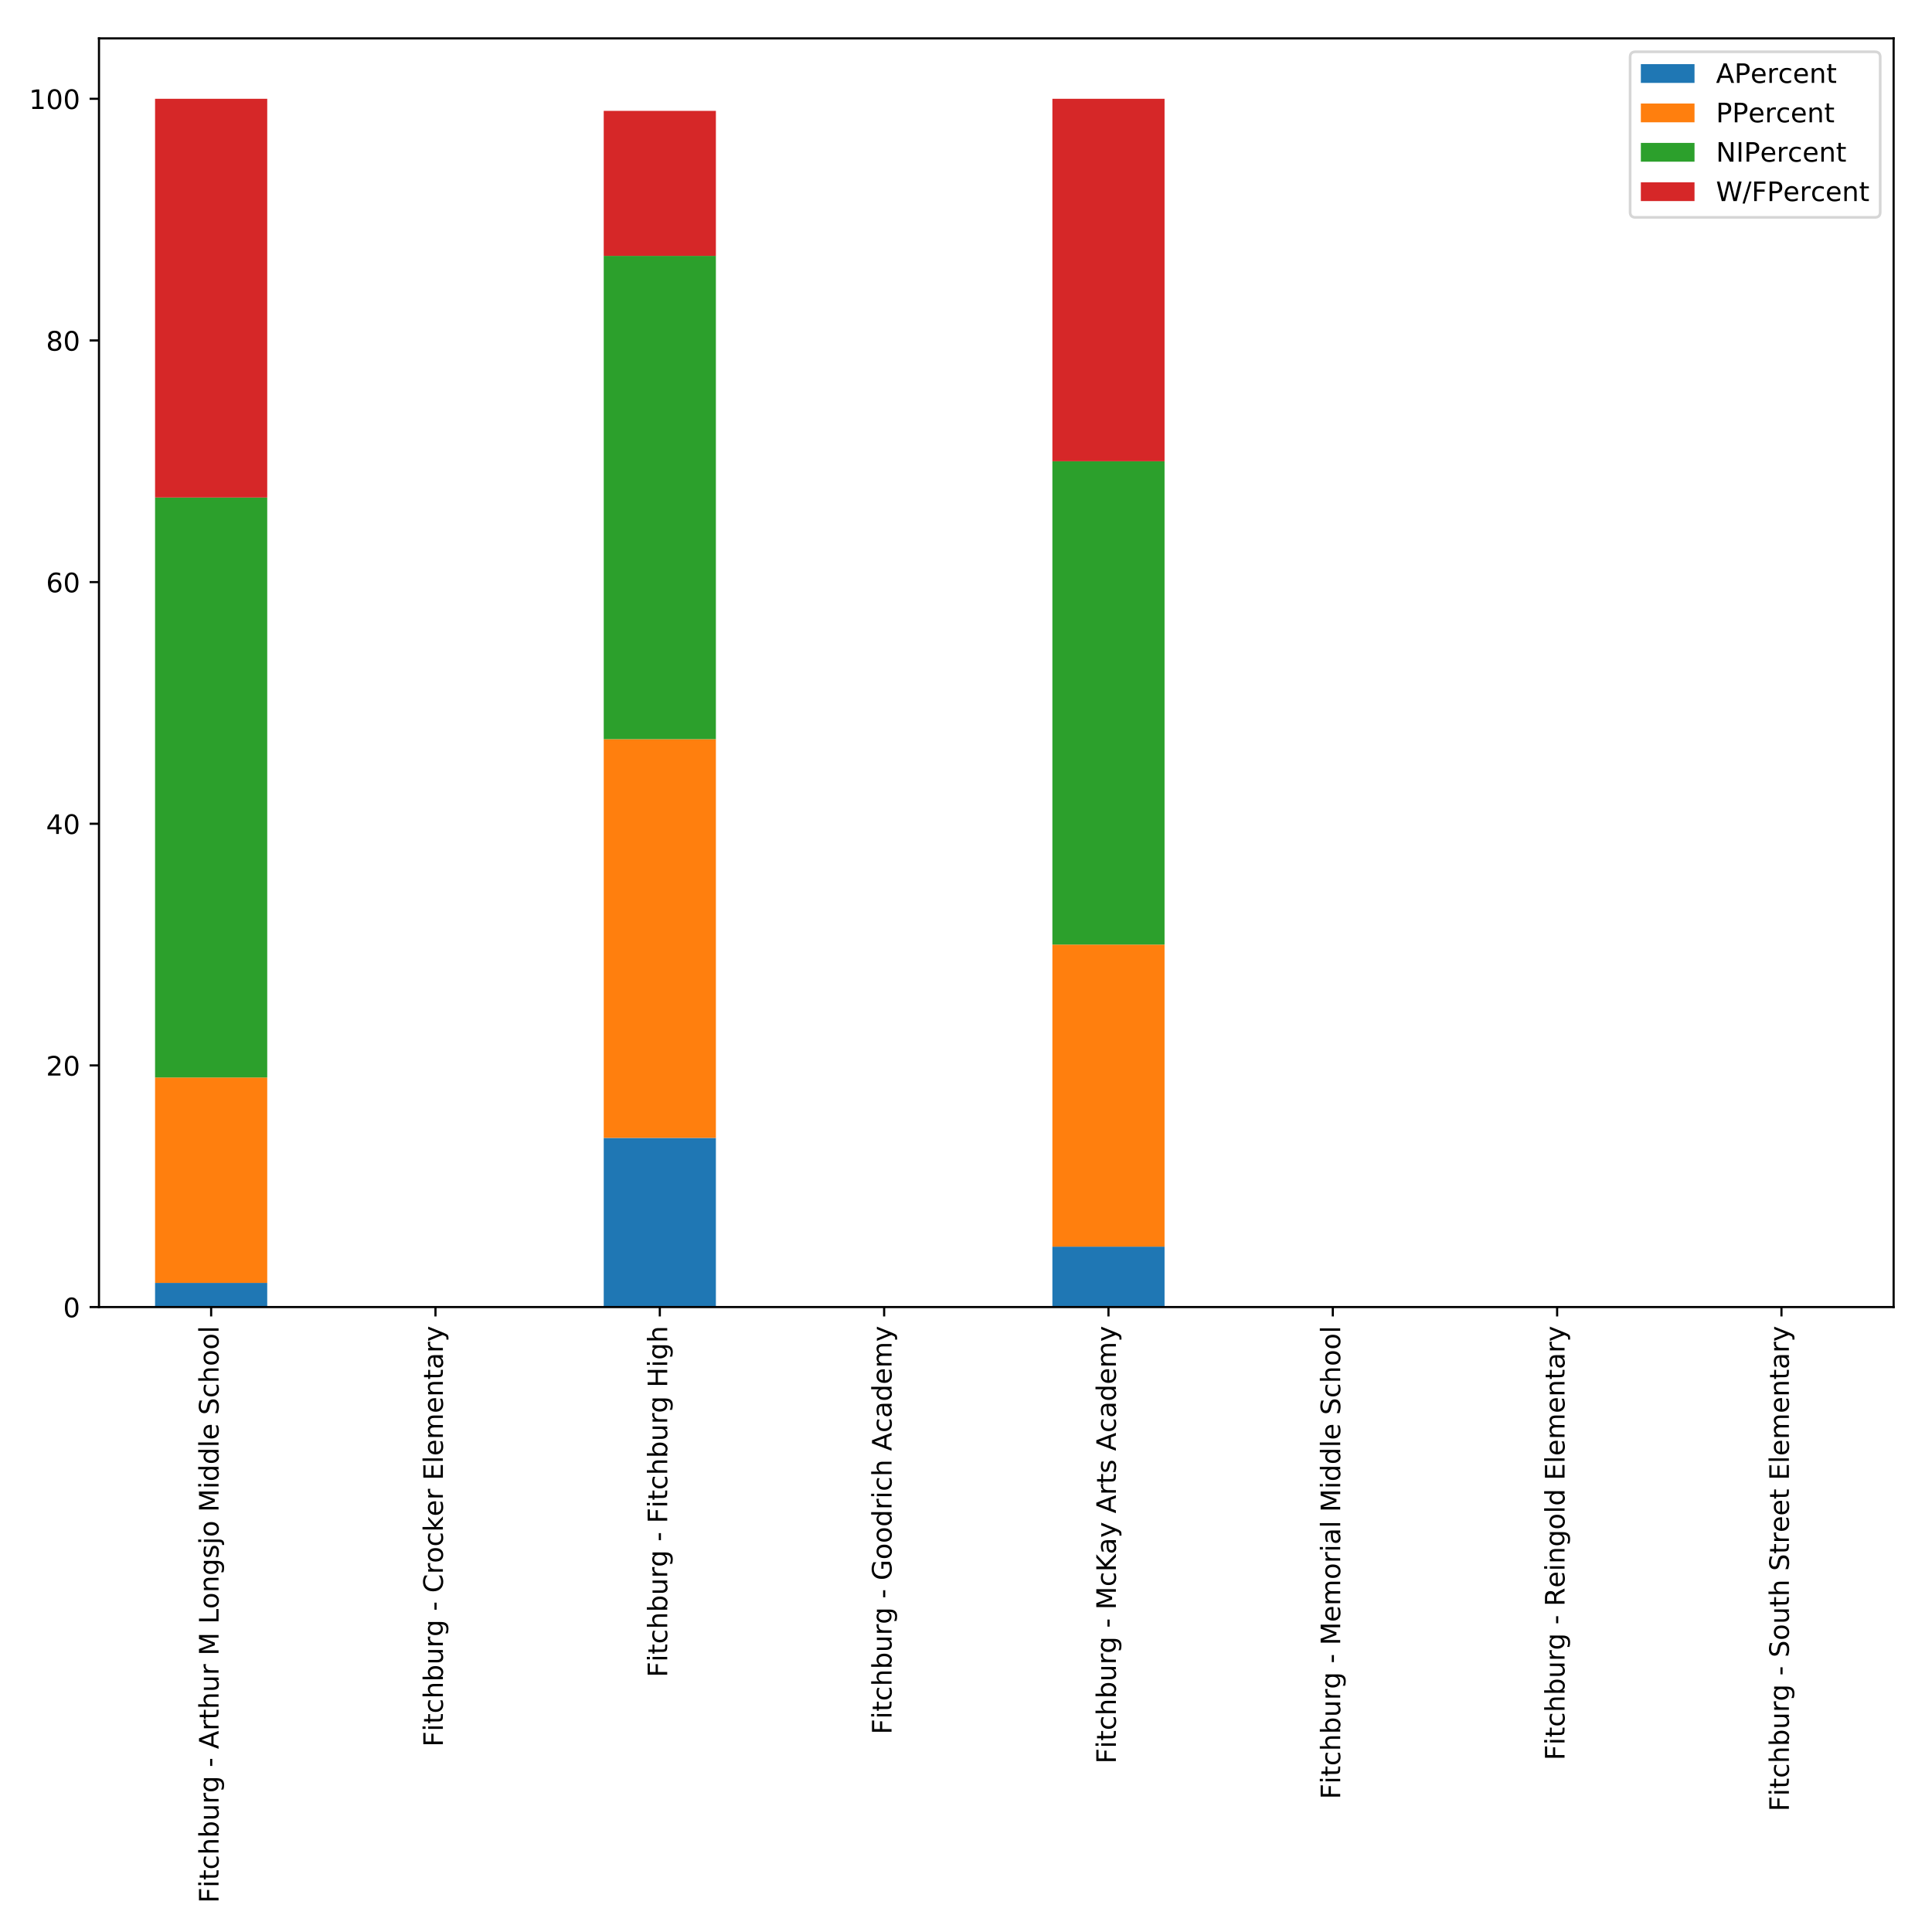<?xml version="1.0" encoding="utf-8" standalone="no"?>
<!DOCTYPE svg PUBLIC "-//W3C//DTD SVG 1.1//EN"
  "http://www.w3.org/Graphics/SVG/1.1/DTD/svg11.dtd">
<!-- Created with matplotlib (http://matplotlib.org/) -->
<svg height="720pt" version="1.1" viewBox="0 0 720 720" width="720pt" xmlns="http://www.w3.org/2000/svg" xmlns:xlink="http://www.w3.org/1999/xlink">
 <defs>
  <style type="text/css">
*{stroke-linecap:butt;stroke-linejoin:round;}
  </style>
 </defs>
 <g id="figure_1">
  <g id="patch_1">
   <path d="M 0 720 
L 720 720 
L 720 0 
L 0 0 
z
" style="fill:#ffffff;"/>
  </g>
  <g id="axes_1">
   <g id="patch_2">
    <path d="M 36.888 487.103 
L 705.7 487.103 
L 705.7 14.3 
L 36.888 14.3 
z
" style="fill:#ffffff;"/>
   </g>
   <g id="patch_3">
    <path clip-path="url(#pa7a9a8386a)" d="M 57.788 487.103 
L 99.589 487.103 
L 99.589 478.097 
L 57.788 478.097 
z
" style="fill:#1f77b4;"/>
   </g>
   <g id="patch_4">
    <path clip-path="url(#pa7a9a8386a)" d="M 141.389 487.103 
L 183.19 487.103 
L 183.19 487.103 
L 141.389 487.103 
z
" style="fill:#1f77b4;"/>
   </g>
   <g id="patch_5">
    <path clip-path="url(#pa7a9a8386a)" d="M 224.991 487.103 
L 266.792 487.103 
L 266.792 424.063 
L 224.991 424.063 
z
" style="fill:#1f77b4;"/>
   </g>
   <g id="patch_6">
    <path clip-path="url(#pa7a9a8386a)" d="M 308.593 487.103 
L 350.393 487.103 
L 350.393 487.103 
L 308.593 487.103 
z
" style="fill:#1f77b4;"/>
   </g>
   <g id="patch_7">
    <path clip-path="url(#pa7a9a8386a)" d="M 392.194 487.103 
L 433.995 487.103 
L 433.995 464.589 
L 392.194 464.589 
z
" style="fill:#1f77b4;"/>
   </g>
   <g id="patch_8">
    <path clip-path="url(#pa7a9a8386a)" d="M 475.796 487.103 
L 517.596 487.103 
L 517.596 487.103 
L 475.796 487.103 
z
" style="fill:#1f77b4;"/>
   </g>
   <g id="patch_9">
    <path clip-path="url(#pa7a9a8386a)" d="M 559.397 487.103 
L 601.198 487.103 
L 601.198 487.103 
L 559.397 487.103 
z
" style="fill:#1f77b4;"/>
   </g>
   <g id="patch_10">
    <path clip-path="url(#pa7a9a8386a)" d="M 642.999 487.103 
L 684.8 487.103 
L 684.8 487.103 
L 642.999 487.103 
z
" style="fill:#1f77b4;"/>
   </g>
   <g id="patch_11">
    <path clip-path="url(#pa7a9a8386a)" d="M 57.788 478.097 
L 99.589 478.097 
L 99.589 401.548 
L 57.788 401.548 
z
" style="fill:#ff7f0e;"/>
   </g>
   <g id="patch_12">
    <path clip-path="url(#pa7a9a8386a)" d="M 141.389 487.103 
L 183.19 487.103 
L 183.19 487.103 
L 141.389 487.103 
z
" style="fill:#ff7f0e;"/>
   </g>
   <g id="patch_13">
    <path clip-path="url(#pa7a9a8386a)" d="M 224.991 424.063 
L 266.792 424.063 
L 266.792 275.467 
L 224.991 275.467 
z
" style="fill:#ff7f0e;"/>
   </g>
   <g id="patch_14">
    <path clip-path="url(#pa7a9a8386a)" d="M 308.593 487.103 
L 350.393 487.103 
L 350.393 487.103 
L 308.593 487.103 
z
" style="fill:#ff7f0e;"/>
   </g>
   <g id="patch_15">
    <path clip-path="url(#pa7a9a8386a)" d="M 392.194 464.589 
L 433.995 464.589 
L 433.995 352.017 
L 392.194 352.017 
z
" style="fill:#ff7f0e;"/>
   </g>
   <g id="patch_16">
    <path clip-path="url(#pa7a9a8386a)" d="M 475.796 487.103 
L 517.596 487.103 
L 517.596 487.103 
L 475.796 487.103 
z
" style="fill:#ff7f0e;"/>
   </g>
   <g id="patch_17">
    <path clip-path="url(#pa7a9a8386a)" d="M 559.397 487.103 
L 601.198 487.103 
L 601.198 487.103 
L 559.397 487.103 
z
" style="fill:#ff7f0e;"/>
   </g>
   <g id="patch_18">
    <path clip-path="url(#pa7a9a8386a)" d="M 642.999 487.103 
L 684.8 487.103 
L 684.8 487.103 
L 642.999 487.103 
z
" style="fill:#ff7f0e;"/>
   </g>
   <g id="patch_19">
    <path clip-path="url(#pa7a9a8386a)" d="M 57.788 401.548 
L 99.589 401.548 
L 99.589 185.41 
L 57.788 185.41 
z
" style="fill:#2ca02c;"/>
   </g>
   <g id="patch_20">
    <path clip-path="url(#pa7a9a8386a)" d="M 141.389 487.103 
L 183.19 487.103 
L 183.19 487.103 
L 141.389 487.103 
z
" style="fill:#2ca02c;"/>
   </g>
   <g id="patch_21">
    <path clip-path="url(#pa7a9a8386a)" d="M 224.991 275.467 
L 266.792 275.467 
L 266.792 95.352 
L 224.991 95.352 
z
" style="fill:#2ca02c;"/>
   </g>
   <g id="patch_22">
    <path clip-path="url(#pa7a9a8386a)" d="M 308.593 487.103 
L 350.393 487.103 
L 350.393 487.103 
L 308.593 487.103 
z
" style="fill:#2ca02c;"/>
   </g>
   <g id="patch_23">
    <path clip-path="url(#pa7a9a8386a)" d="M 392.194 352.017 
L 433.995 352.017 
L 433.995 171.901 
L 392.194 171.901 
z
" style="fill:#2ca02c;"/>
   </g>
   <g id="patch_24">
    <path clip-path="url(#pa7a9a8386a)" d="M 475.796 487.103 
L 517.596 487.103 
L 517.596 487.103 
L 475.796 487.103 
z
" style="fill:#2ca02c;"/>
   </g>
   <g id="patch_25">
    <path clip-path="url(#pa7a9a8386a)" d="M 559.397 487.103 
L 601.198 487.103 
L 601.198 487.103 
L 559.397 487.103 
z
" style="fill:#2ca02c;"/>
   </g>
   <g id="patch_26">
    <path clip-path="url(#pa7a9a8386a)" d="M 642.999 487.103 
L 684.8 487.103 
L 684.8 487.103 
L 642.999 487.103 
z
" style="fill:#2ca02c;"/>
   </g>
   <g id="patch_27">
    <path clip-path="url(#pa7a9a8386a)" d="M 57.788 185.41 
L 99.589 185.41 
L 99.589 36.814 
L 57.788 36.814 
z
" style="fill:#d62728;"/>
   </g>
   <g id="patch_28">
    <path clip-path="url(#pa7a9a8386a)" d="M 141.389 487.103 
L 183.19 487.103 
L 183.19 487.103 
L 141.389 487.103 
z
" style="fill:#d62728;"/>
   </g>
   <g id="patch_29">
    <path clip-path="url(#pa7a9a8386a)" d="M 224.991 95.352 
L 266.792 95.352 
L 266.792 41.317 
L 224.991 41.317 
z
" style="fill:#d62728;"/>
   </g>
   <g id="patch_30">
    <path clip-path="url(#pa7a9a8386a)" d="M 308.593 487.103 
L 350.393 487.103 
L 350.393 487.103 
L 308.593 487.103 
z
" style="fill:#d62728;"/>
   </g>
   <g id="patch_31">
    <path clip-path="url(#pa7a9a8386a)" d="M 392.194 171.901 
L 433.995 171.901 
L 433.995 36.814 
L 392.194 36.814 
z
" style="fill:#d62728;"/>
   </g>
   <g id="patch_32">
    <path clip-path="url(#pa7a9a8386a)" d="M 475.796 487.103 
L 517.596 487.103 
L 517.596 487.103 
L 475.796 487.103 
z
" style="fill:#d62728;"/>
   </g>
   <g id="patch_33">
    <path clip-path="url(#pa7a9a8386a)" d="M 559.397 487.103 
L 601.198 487.103 
L 601.198 487.103 
L 559.397 487.103 
z
" style="fill:#d62728;"/>
   </g>
   <g id="patch_34">
    <path clip-path="url(#pa7a9a8386a)" d="M 642.999 487.103 
L 684.8 487.103 
L 684.8 487.103 
L 642.999 487.103 
z
" style="fill:#d62728;"/>
   </g>
   <g id="matplotlib.axis_1">
    <g id="xtick_1">
     <g id="line2d_1">
      <defs>
       <path d="M 0 0 
L 0 3.5 
" id="mebb9480d84" style="stroke:#000000;stroke-width:0.8;"/>
      </defs>
      <g>
       <use style="stroke:#000000;stroke-width:0.8;" x="78.688" xlink:href="#mebb9480d84" y="487.103"/>
      </g>
     </g>
     <g id="text_1">
      <!-- Fitchburg - Arthur M Longsjo Middle School -->
      <defs>
       <path d="M 9.812 72.906 
L 51.703 72.906 
L 51.703 64.594 
L 19.672 64.594 
L 19.672 43.109 
L 48.578 43.109 
L 48.578 34.812 
L 19.672 34.812 
L 19.672 0 
L 9.812 0 
z
" id="DejaVuSans-46"/>
       <path d="M 9.422 54.688 
L 18.406 54.688 
L 18.406 0 
L 9.422 0 
z
M 9.422 75.984 
L 18.406 75.984 
L 18.406 64.594 
L 9.422 64.594 
z
" id="DejaVuSans-69"/>
       <path d="M 18.312 70.219 
L 18.312 54.688 
L 36.812 54.688 
L 36.812 47.703 
L 18.312 47.703 
L 18.312 18.016 
Q 18.312 11.328 20.141 9.422 
Q 21.969 7.516 27.594 7.516 
L 36.812 7.516 
L 36.812 0 
L 27.594 0 
Q 17.188 0 13.234 3.875 
Q 9.281 7.766 9.281 18.016 
L 9.281 47.703 
L 2.688 47.703 
L 2.688 54.688 
L 9.281 54.688 
L 9.281 70.219 
z
" id="DejaVuSans-74"/>
       <path d="M 48.781 52.594 
L 48.781 44.188 
Q 44.969 46.297 41.141 47.344 
Q 37.312 48.391 33.406 48.391 
Q 24.656 48.391 19.812 42.844 
Q 14.984 37.312 14.984 27.297 
Q 14.984 17.281 19.812 11.734 
Q 24.656 6.203 33.406 6.203 
Q 37.312 6.203 41.141 7.25 
Q 44.969 8.297 48.781 10.406 
L 48.781 2.094 
Q 45.016 0.344 40.984 -0.531 
Q 36.969 -1.422 32.422 -1.422 
Q 20.062 -1.422 12.781 6.344 
Q 5.516 14.109 5.516 27.297 
Q 5.516 40.672 12.859 48.328 
Q 20.219 56 33.016 56 
Q 37.156 56 41.109 55.141 
Q 45.062 54.297 48.781 52.594 
z
" id="DejaVuSans-63"/>
       <path d="M 54.891 33.016 
L 54.891 0 
L 45.906 0 
L 45.906 32.719 
Q 45.906 40.484 42.875 44.328 
Q 39.844 48.188 33.797 48.188 
Q 26.516 48.188 22.312 43.547 
Q 18.109 38.922 18.109 30.906 
L 18.109 0 
L 9.078 0 
L 9.078 75.984 
L 18.109 75.984 
L 18.109 46.188 
Q 21.344 51.125 25.703 53.562 
Q 30.078 56 35.797 56 
Q 45.219 56 50.047 50.172 
Q 54.891 44.344 54.891 33.016 
z
" id="DejaVuSans-68"/>
       <path d="M 48.688 27.297 
Q 48.688 37.203 44.609 42.844 
Q 40.531 48.484 33.406 48.484 
Q 26.266 48.484 22.188 42.844 
Q 18.109 37.203 18.109 27.297 
Q 18.109 17.391 22.188 11.75 
Q 26.266 6.109 33.406 6.109 
Q 40.531 6.109 44.609 11.75 
Q 48.688 17.391 48.688 27.297 
z
M 18.109 46.391 
Q 20.953 51.266 25.266 53.625 
Q 29.594 56 35.594 56 
Q 45.562 56 51.781 48.094 
Q 58.016 40.188 58.016 27.297 
Q 58.016 14.406 51.781 6.484 
Q 45.562 -1.422 35.594 -1.422 
Q 29.594 -1.422 25.266 0.953 
Q 20.953 3.328 18.109 8.203 
L 18.109 0 
L 9.078 0 
L 9.078 75.984 
L 18.109 75.984 
z
" id="DejaVuSans-62"/>
       <path d="M 8.5 21.578 
L 8.5 54.688 
L 17.484 54.688 
L 17.484 21.922 
Q 17.484 14.156 20.5 10.266 
Q 23.531 6.391 29.594 6.391 
Q 36.859 6.391 41.078 11.031 
Q 45.312 15.672 45.312 23.688 
L 45.312 54.688 
L 54.297 54.688 
L 54.297 0 
L 45.312 0 
L 45.312 8.406 
Q 42.047 3.422 37.719 1 
Q 33.406 -1.422 27.688 -1.422 
Q 18.266 -1.422 13.375 4.438 
Q 8.5 10.297 8.5 21.578 
z
M 31.109 56 
z
" id="DejaVuSans-75"/>
       <path d="M 41.109 46.297 
Q 39.594 47.172 37.812 47.578 
Q 36.031 48 33.891 48 
Q 26.266 48 22.188 43.047 
Q 18.109 38.094 18.109 28.812 
L 18.109 0 
L 9.078 0 
L 9.078 54.688 
L 18.109 54.688 
L 18.109 46.188 
Q 20.953 51.172 25.484 53.578 
Q 30.031 56 36.531 56 
Q 37.453 56 38.578 55.875 
Q 39.703 55.766 41.062 55.516 
z
" id="DejaVuSans-72"/>
       <path d="M 45.406 27.984 
Q 45.406 37.75 41.375 43.109 
Q 37.359 48.484 30.078 48.484 
Q 22.859 48.484 18.828 43.109 
Q 14.797 37.75 14.797 27.984 
Q 14.797 18.266 18.828 12.891 
Q 22.859 7.516 30.078 7.516 
Q 37.359 7.516 41.375 12.891 
Q 45.406 18.266 45.406 27.984 
z
M 54.391 6.781 
Q 54.391 -7.172 48.188 -13.984 
Q 42 -20.797 29.203 -20.797 
Q 24.469 -20.797 20.266 -20.094 
Q 16.062 -19.391 12.109 -17.922 
L 12.109 -9.188 
Q 16.062 -11.328 19.922 -12.344 
Q 23.781 -13.375 27.781 -13.375 
Q 36.625 -13.375 41.016 -8.766 
Q 45.406 -4.156 45.406 5.172 
L 45.406 9.625 
Q 42.625 4.781 38.281 2.391 
Q 33.938 0 27.875 0 
Q 17.828 0 11.672 7.656 
Q 5.516 15.328 5.516 27.984 
Q 5.516 40.672 11.672 48.328 
Q 17.828 56 27.875 56 
Q 33.938 56 38.281 53.609 
Q 42.625 51.219 45.406 46.391 
L 45.406 54.688 
L 54.391 54.688 
z
" id="DejaVuSans-67"/>
       <path id="DejaVuSans-20"/>
       <path d="M 4.891 31.391 
L 31.203 31.391 
L 31.203 23.391 
L 4.891 23.391 
z
" id="DejaVuSans-2d"/>
       <path d="M 34.188 63.188 
L 20.797 26.906 
L 47.609 26.906 
z
M 28.609 72.906 
L 39.797 72.906 
L 67.578 0 
L 57.328 0 
L 50.688 18.703 
L 17.828 18.703 
L 11.188 0 
L 0.781 0 
z
" id="DejaVuSans-41"/>
       <path d="M 9.812 72.906 
L 24.516 72.906 
L 43.109 23.297 
L 61.812 72.906 
L 76.516 72.906 
L 76.516 0 
L 66.891 0 
L 66.891 64.016 
L 48.094 14.016 
L 38.188 14.016 
L 19.391 64.016 
L 19.391 0 
L 9.812 0 
z
" id="DejaVuSans-4d"/>
       <path d="M 9.812 72.906 
L 19.672 72.906 
L 19.672 8.297 
L 55.172 8.297 
L 55.172 0 
L 9.812 0 
z
" id="DejaVuSans-4c"/>
       <path d="M 30.609 48.391 
Q 23.391 48.391 19.188 42.75 
Q 14.984 37.109 14.984 27.297 
Q 14.984 17.484 19.156 11.844 
Q 23.344 6.203 30.609 6.203 
Q 37.797 6.203 41.984 11.859 
Q 46.188 17.531 46.188 27.297 
Q 46.188 37.016 41.984 42.703 
Q 37.797 48.391 30.609 48.391 
z
M 30.609 56 
Q 42.328 56 49.016 48.375 
Q 55.719 40.766 55.719 27.297 
Q 55.719 13.875 49.016 6.219 
Q 42.328 -1.422 30.609 -1.422 
Q 18.844 -1.422 12.172 6.219 
Q 5.516 13.875 5.516 27.297 
Q 5.516 40.766 12.172 48.375 
Q 18.844 56 30.609 56 
z
" id="DejaVuSans-6f"/>
       <path d="M 54.891 33.016 
L 54.891 0 
L 45.906 0 
L 45.906 32.719 
Q 45.906 40.484 42.875 44.328 
Q 39.844 48.188 33.797 48.188 
Q 26.516 48.188 22.312 43.547 
Q 18.109 38.922 18.109 30.906 
L 18.109 0 
L 9.078 0 
L 9.078 54.688 
L 18.109 54.688 
L 18.109 46.188 
Q 21.344 51.125 25.703 53.562 
Q 30.078 56 35.797 56 
Q 45.219 56 50.047 50.172 
Q 54.891 44.344 54.891 33.016 
z
" id="DejaVuSans-6e"/>
       <path d="M 44.281 53.078 
L 44.281 44.578 
Q 40.484 46.531 36.375 47.5 
Q 32.281 48.484 27.875 48.484 
Q 21.188 48.484 17.844 46.438 
Q 14.5 44.391 14.5 40.281 
Q 14.5 37.156 16.891 35.375 
Q 19.281 33.594 26.516 31.984 
L 29.594 31.297 
Q 39.156 29.25 43.188 25.516 
Q 47.219 21.781 47.219 15.094 
Q 47.219 7.469 41.188 3.016 
Q 35.156 -1.422 24.609 -1.422 
Q 20.219 -1.422 15.453 -0.562 
Q 10.688 0.297 5.422 2 
L 5.422 11.281 
Q 10.406 8.688 15.234 7.391 
Q 20.062 6.109 24.812 6.109 
Q 31.156 6.109 34.562 8.281 
Q 37.984 10.453 37.984 14.406 
Q 37.984 18.062 35.516 20.016 
Q 33.062 21.969 24.703 23.781 
L 21.578 24.516 
Q 13.234 26.266 9.516 29.906 
Q 5.812 33.547 5.812 39.891 
Q 5.812 47.609 11.281 51.797 
Q 16.75 56 26.812 56 
Q 31.781 56 36.172 55.266 
Q 40.578 54.547 44.281 53.078 
z
" id="DejaVuSans-73"/>
       <path d="M 9.422 54.688 
L 18.406 54.688 
L 18.406 -0.984 
Q 18.406 -11.422 14.422 -16.109 
Q 10.453 -20.797 1.609 -20.797 
L -1.812 -20.797 
L -1.812 -13.188 
L 0.594 -13.188 
Q 5.719 -13.188 7.562 -10.812 
Q 9.422 -8.453 9.422 -0.984 
z
M 9.422 75.984 
L 18.406 75.984 
L 18.406 64.594 
L 9.422 64.594 
z
" id="DejaVuSans-6a"/>
       <path d="M 45.406 46.391 
L 45.406 75.984 
L 54.391 75.984 
L 54.391 0 
L 45.406 0 
L 45.406 8.203 
Q 42.578 3.328 38.25 0.953 
Q 33.938 -1.422 27.875 -1.422 
Q 17.969 -1.422 11.734 6.484 
Q 5.516 14.406 5.516 27.297 
Q 5.516 40.188 11.734 48.094 
Q 17.969 56 27.875 56 
Q 33.938 56 38.25 53.625 
Q 42.578 51.266 45.406 46.391 
z
M 14.797 27.297 
Q 14.797 17.391 18.875 11.75 
Q 22.953 6.109 30.078 6.109 
Q 37.203 6.109 41.297 11.75 
Q 45.406 17.391 45.406 27.297 
Q 45.406 37.203 41.297 42.844 
Q 37.203 48.484 30.078 48.484 
Q 22.953 48.484 18.875 42.844 
Q 14.797 37.203 14.797 27.297 
z
" id="DejaVuSans-64"/>
       <path d="M 9.422 75.984 
L 18.406 75.984 
L 18.406 0 
L 9.422 0 
z
" id="DejaVuSans-6c"/>
       <path d="M 56.203 29.594 
L 56.203 25.203 
L 14.891 25.203 
Q 15.484 15.922 20.484 11.062 
Q 25.484 6.203 34.422 6.203 
Q 39.594 6.203 44.453 7.469 
Q 49.312 8.734 54.109 11.281 
L 54.109 2.781 
Q 49.266 0.734 44.188 -0.344 
Q 39.109 -1.422 33.891 -1.422 
Q 20.797 -1.422 13.156 6.188 
Q 5.516 13.812 5.516 26.812 
Q 5.516 40.234 12.766 48.109 
Q 20.016 56 32.328 56 
Q 43.359 56 49.781 48.891 
Q 56.203 41.797 56.203 29.594 
z
M 47.219 32.234 
Q 47.125 39.594 43.094 43.984 
Q 39.062 48.391 32.422 48.391 
Q 24.906 48.391 20.391 44.141 
Q 15.875 39.891 15.188 32.172 
z
" id="DejaVuSans-65"/>
       <path d="M 53.516 70.516 
L 53.516 60.891 
Q 47.906 63.578 42.922 64.891 
Q 37.938 66.219 33.297 66.219 
Q 25.25 66.219 20.875 63.094 
Q 16.5 59.969 16.5 54.203 
Q 16.5 49.359 19.406 46.891 
Q 22.312 44.438 30.422 42.922 
L 36.375 41.703 
Q 47.406 39.594 52.656 34.297 
Q 57.906 29 57.906 20.125 
Q 57.906 9.516 50.797 4.047 
Q 43.703 -1.422 29.984 -1.422 
Q 24.812 -1.422 18.969 -0.25 
Q 13.141 0.922 6.891 3.219 
L 6.891 13.375 
Q 12.891 10.016 18.656 8.297 
Q 24.422 6.594 29.984 6.594 
Q 38.422 6.594 43.016 9.906 
Q 47.609 13.234 47.609 19.391 
Q 47.609 24.75 44.312 27.781 
Q 41.016 30.812 33.5 32.328 
L 27.484 33.5 
Q 16.453 35.688 11.516 40.375 
Q 6.594 45.062 6.594 53.422 
Q 6.594 63.094 13.406 68.656 
Q 20.219 74.219 32.172 74.219 
Q 37.312 74.219 42.625 73.281 
Q 47.953 72.359 53.516 70.516 
z
" id="DejaVuSans-53"/>
      </defs>
      <g transform="translate(81.448 709.2)rotate(-90)scale(0.1 -0.1)">
       <use xlink:href="#DejaVuSans-46"/>
       <use x="57.41" xlink:href="#DejaVuSans-69"/>
       <use x="85.193" xlink:href="#DejaVuSans-74"/>
       <use x="124.402" xlink:href="#DejaVuSans-63"/>
       <use x="179.383" xlink:href="#DejaVuSans-68"/>
       <use x="242.762" xlink:href="#DejaVuSans-62"/>
       <use x="306.238" xlink:href="#DejaVuSans-75"/>
       <use x="369.617" xlink:href="#DejaVuSans-72"/>
       <use x="410.715" xlink:href="#DejaVuSans-67"/>
       <use x="474.191" xlink:href="#DejaVuSans-20"/>
       <use x="505.979" xlink:href="#DejaVuSans-2d"/>
       <use x="542.062" xlink:href="#DejaVuSans-20"/>
       <use x="573.85" xlink:href="#DejaVuSans-41"/>
       <use x="642.258" xlink:href="#DejaVuSans-72"/>
       <use x="683.371" xlink:href="#DejaVuSans-74"/>
       <use x="722.58" xlink:href="#DejaVuSans-68"/>
       <use x="785.959" xlink:href="#DejaVuSans-75"/>
       <use x="849.338" xlink:href="#DejaVuSans-72"/>
       <use x="890.451" xlink:href="#DejaVuSans-20"/>
       <use x="922.238" xlink:href="#DejaVuSans-4d"/>
       <use x="1008.518" xlink:href="#DejaVuSans-20"/>
       <use x="1040.305" xlink:href="#DejaVuSans-4c"/>
       <use x="1096.002" xlink:href="#DejaVuSans-6f"/>
       <use x="1157.184" xlink:href="#DejaVuSans-6e"/>
       <use x="1220.562" xlink:href="#DejaVuSans-67"/>
       <use x="1284.039" xlink:href="#DejaVuSans-73"/>
       <use x="1336.139" xlink:href="#DejaVuSans-6a"/>
       <use x="1363.922" xlink:href="#DejaVuSans-6f"/>
       <use x="1425.104" xlink:href="#DejaVuSans-20"/>
       <use x="1456.891" xlink:href="#DejaVuSans-4d"/>
       <use x="1543.17" xlink:href="#DejaVuSans-69"/>
       <use x="1570.953" xlink:href="#DejaVuSans-64"/>
       <use x="1634.43" xlink:href="#DejaVuSans-64"/>
       <use x="1697.906" xlink:href="#DejaVuSans-6c"/>
       <use x="1725.689" xlink:href="#DejaVuSans-65"/>
       <use x="1787.213" xlink:href="#DejaVuSans-20"/>
       <use x="1819" xlink:href="#DejaVuSans-53"/>
       <use x="1882.477" xlink:href="#DejaVuSans-63"/>
       <use x="1937.457" xlink:href="#DejaVuSans-68"/>
       <use x="2000.836" xlink:href="#DejaVuSans-6f"/>
       <use x="2062.018" xlink:href="#DejaVuSans-6f"/>
       <use x="2123.199" xlink:href="#DejaVuSans-6c"/>
      </g>
     </g>
    </g>
    <g id="xtick_2">
     <g id="line2d_2">
      <g>
       <use style="stroke:#000000;stroke-width:0.8;" x="162.29" xlink:href="#mebb9480d84" y="487.103"/>
      </g>
     </g>
     <g id="text_2">
      <!-- Fitchburg - Crocker Elementary -->
      <defs>
       <path d="M 64.406 67.281 
L 64.406 56.891 
Q 59.422 61.531 53.781 63.812 
Q 48.141 66.109 41.797 66.109 
Q 29.297 66.109 22.656 58.469 
Q 16.016 50.828 16.016 36.375 
Q 16.016 21.969 22.656 14.328 
Q 29.297 6.688 41.797 6.688 
Q 48.141 6.688 53.781 8.984 
Q 59.422 11.281 64.406 15.922 
L 64.406 5.609 
Q 59.234 2.094 53.438 0.328 
Q 47.656 -1.422 41.219 -1.422 
Q 24.656 -1.422 15.125 8.703 
Q 5.609 18.844 5.609 36.375 
Q 5.609 53.953 15.125 64.078 
Q 24.656 74.219 41.219 74.219 
Q 47.75 74.219 53.531 72.484 
Q 59.328 70.75 64.406 67.281 
z
" id="DejaVuSans-43"/>
       <path d="M 9.078 75.984 
L 18.109 75.984 
L 18.109 31.109 
L 44.922 54.688 
L 56.391 54.688 
L 27.391 29.109 
L 57.625 0 
L 45.906 0 
L 18.109 26.703 
L 18.109 0 
L 9.078 0 
z
" id="DejaVuSans-6b"/>
       <path d="M 9.812 72.906 
L 55.906 72.906 
L 55.906 64.594 
L 19.672 64.594 
L 19.672 43.016 
L 54.391 43.016 
L 54.391 34.719 
L 19.672 34.719 
L 19.672 8.297 
L 56.781 8.297 
L 56.781 0 
L 9.812 0 
z
" id="DejaVuSans-45"/>
       <path d="M 52 44.188 
Q 55.375 50.25 60.062 53.125 
Q 64.75 56 71.094 56 
Q 79.641 56 84.281 50.016 
Q 88.922 44.047 88.922 33.016 
L 88.922 0 
L 79.891 0 
L 79.891 32.719 
Q 79.891 40.578 77.094 44.375 
Q 74.312 48.188 68.609 48.188 
Q 61.625 48.188 57.562 43.547 
Q 53.516 38.922 53.516 30.906 
L 53.516 0 
L 44.484 0 
L 44.484 32.719 
Q 44.484 40.625 41.703 44.406 
Q 38.922 48.188 33.109 48.188 
Q 26.219 48.188 22.156 43.531 
Q 18.109 38.875 18.109 30.906 
L 18.109 0 
L 9.078 0 
L 9.078 54.688 
L 18.109 54.688 
L 18.109 46.188 
Q 21.188 51.219 25.484 53.609 
Q 29.781 56 35.688 56 
Q 41.656 56 45.828 52.969 
Q 50 49.953 52 44.188 
z
" id="DejaVuSans-6d"/>
       <path d="M 34.281 27.484 
Q 23.391 27.484 19.188 25 
Q 14.984 22.516 14.984 16.5 
Q 14.984 11.719 18.141 8.906 
Q 21.297 6.109 26.703 6.109 
Q 34.188 6.109 38.703 11.406 
Q 43.219 16.703 43.219 25.484 
L 43.219 27.484 
z
M 52.203 31.203 
L 52.203 0 
L 43.219 0 
L 43.219 8.297 
Q 40.141 3.328 35.547 0.953 
Q 30.953 -1.422 24.312 -1.422 
Q 15.922 -1.422 10.953 3.297 
Q 6 8.016 6 15.922 
Q 6 25.141 12.172 29.828 
Q 18.359 34.516 30.609 34.516 
L 43.219 34.516 
L 43.219 35.406 
Q 43.219 41.609 39.141 45 
Q 35.062 48.391 27.688 48.391 
Q 23 48.391 18.547 47.266 
Q 14.109 46.141 10.016 43.891 
L 10.016 52.203 
Q 14.938 54.109 19.578 55.047 
Q 24.219 56 28.609 56 
Q 40.484 56 46.344 49.844 
Q 52.203 43.703 52.203 31.203 
z
" id="DejaVuSans-61"/>
       <path d="M 32.172 -5.078 
Q 28.375 -14.844 24.75 -17.812 
Q 21.141 -20.797 15.094 -20.797 
L 7.906 -20.797 
L 7.906 -13.281 
L 13.188 -13.281 
Q 16.891 -13.281 18.938 -11.516 
Q 21 -9.766 23.484 -3.219 
L 25.094 0.875 
L 2.984 54.688 
L 12.5 54.688 
L 29.594 11.922 
L 46.688 54.688 
L 56.203 54.688 
z
" id="DejaVuSans-79"/>
      </defs>
      <g transform="translate(165.049 650.981)rotate(-90)scale(0.1 -0.1)">
       <use xlink:href="#DejaVuSans-46"/>
       <use x="57.41" xlink:href="#DejaVuSans-69"/>
       <use x="85.193" xlink:href="#DejaVuSans-74"/>
       <use x="124.402" xlink:href="#DejaVuSans-63"/>
       <use x="179.383" xlink:href="#DejaVuSans-68"/>
       <use x="242.762" xlink:href="#DejaVuSans-62"/>
       <use x="306.238" xlink:href="#DejaVuSans-75"/>
       <use x="369.617" xlink:href="#DejaVuSans-72"/>
       <use x="410.715" xlink:href="#DejaVuSans-67"/>
       <use x="474.191" xlink:href="#DejaVuSans-20"/>
       <use x="505.979" xlink:href="#DejaVuSans-2d"/>
       <use x="542.062" xlink:href="#DejaVuSans-20"/>
       <use x="573.85" xlink:href="#DejaVuSans-43"/>
       <use x="643.674" xlink:href="#DejaVuSans-72"/>
       <use x="684.756" xlink:href="#DejaVuSans-6f"/>
       <use x="745.938" xlink:href="#DejaVuSans-63"/>
       <use x="800.918" xlink:href="#DejaVuSans-6b"/>
       <use x="858.781" xlink:href="#DejaVuSans-65"/>
       <use x="920.305" xlink:href="#DejaVuSans-72"/>
       <use x="961.418" xlink:href="#DejaVuSans-20"/>
       <use x="993.205" xlink:href="#DejaVuSans-45"/>
       <use x="1056.389" xlink:href="#DejaVuSans-6c"/>
       <use x="1084.172" xlink:href="#DejaVuSans-65"/>
       <use x="1145.695" xlink:href="#DejaVuSans-6d"/>
       <use x="1243.107" xlink:href="#DejaVuSans-65"/>
       <use x="1304.631" xlink:href="#DejaVuSans-6e"/>
       <use x="1368.01" xlink:href="#DejaVuSans-74"/>
       <use x="1407.219" xlink:href="#DejaVuSans-61"/>
       <use x="1468.498" xlink:href="#DejaVuSans-72"/>
       <use x="1509.611" xlink:href="#DejaVuSans-79"/>
      </g>
     </g>
    </g>
    <g id="xtick_3">
     <g id="line2d_3">
      <g>
       <use style="stroke:#000000;stroke-width:0.8;" x="245.891" xlink:href="#mebb9480d84" y="487.103"/>
      </g>
     </g>
     <g id="text_3">
      <!-- Fitchburg - Fitchburg High -->
      <defs>
       <path d="M 9.812 72.906 
L 19.672 72.906 
L 19.672 43.016 
L 55.516 43.016 
L 55.516 72.906 
L 65.375 72.906 
L 65.375 0 
L 55.516 0 
L 55.516 34.719 
L 19.672 34.719 
L 19.672 0 
L 9.812 0 
z
" id="DejaVuSans-48"/>
      </defs>
      <g transform="translate(248.651 625.067)rotate(-90)scale(0.1 -0.1)">
       <use xlink:href="#DejaVuSans-46"/>
       <use x="57.41" xlink:href="#DejaVuSans-69"/>
       <use x="85.193" xlink:href="#DejaVuSans-74"/>
       <use x="124.402" xlink:href="#DejaVuSans-63"/>
       <use x="179.383" xlink:href="#DejaVuSans-68"/>
       <use x="242.762" xlink:href="#DejaVuSans-62"/>
       <use x="306.238" xlink:href="#DejaVuSans-75"/>
       <use x="369.617" xlink:href="#DejaVuSans-72"/>
       <use x="410.715" xlink:href="#DejaVuSans-67"/>
       <use x="474.191" xlink:href="#DejaVuSans-20"/>
       <use x="505.979" xlink:href="#DejaVuSans-2d"/>
       <use x="542.062" xlink:href="#DejaVuSans-20"/>
       <use x="573.85" xlink:href="#DejaVuSans-46"/>
       <use x="631.26" xlink:href="#DejaVuSans-69"/>
       <use x="659.043" xlink:href="#DejaVuSans-74"/>
       <use x="698.252" xlink:href="#DejaVuSans-63"/>
       <use x="753.232" xlink:href="#DejaVuSans-68"/>
       <use x="816.611" xlink:href="#DejaVuSans-62"/>
       <use x="880.088" xlink:href="#DejaVuSans-75"/>
       <use x="943.467" xlink:href="#DejaVuSans-72"/>
       <use x="984.564" xlink:href="#DejaVuSans-67"/>
       <use x="1048.041" xlink:href="#DejaVuSans-20"/>
       <use x="1079.828" xlink:href="#DejaVuSans-48"/>
       <use x="1155.023" xlink:href="#DejaVuSans-69"/>
       <use x="1182.807" xlink:href="#DejaVuSans-67"/>
       <use x="1246.283" xlink:href="#DejaVuSans-68"/>
      </g>
     </g>
    </g>
    <g id="xtick_4">
     <g id="line2d_4">
      <g>
       <use style="stroke:#000000;stroke-width:0.8;" x="329.493" xlink:href="#mebb9480d84" y="487.103"/>
      </g>
     </g>
     <g id="text_4">
      <!-- Fitchburg - Goodrich Academy -->
      <defs>
       <path d="M 59.516 10.406 
L 59.516 29.984 
L 43.406 29.984 
L 43.406 38.094 
L 69.281 38.094 
L 69.281 6.781 
Q 63.578 2.734 56.688 0.656 
Q 49.812 -1.422 42 -1.422 
Q 24.906 -1.422 15.25 8.562 
Q 5.609 18.562 5.609 36.375 
Q 5.609 54.25 15.25 64.234 
Q 24.906 74.219 42 74.219 
Q 49.125 74.219 55.547 72.453 
Q 61.969 70.703 67.391 67.281 
L 67.391 56.781 
Q 61.922 61.422 55.766 63.766 
Q 49.609 66.109 42.828 66.109 
Q 29.438 66.109 22.719 58.641 
Q 16.016 51.172 16.016 36.375 
Q 16.016 21.625 22.719 14.156 
Q 29.438 6.688 42.828 6.688 
Q 48.047 6.688 52.141 7.594 
Q 56.25 8.5 59.516 10.406 
z
" id="DejaVuSans-47"/>
      </defs>
      <g transform="translate(332.252 646.35)rotate(-90)scale(0.1 -0.1)">
       <use xlink:href="#DejaVuSans-46"/>
       <use x="57.41" xlink:href="#DejaVuSans-69"/>
       <use x="85.193" xlink:href="#DejaVuSans-74"/>
       <use x="124.402" xlink:href="#DejaVuSans-63"/>
       <use x="179.383" xlink:href="#DejaVuSans-68"/>
       <use x="242.762" xlink:href="#DejaVuSans-62"/>
       <use x="306.238" xlink:href="#DejaVuSans-75"/>
       <use x="369.617" xlink:href="#DejaVuSans-72"/>
       <use x="410.715" xlink:href="#DejaVuSans-67"/>
       <use x="474.191" xlink:href="#DejaVuSans-20"/>
       <use x="505.979" xlink:href="#DejaVuSans-2d"/>
       <use x="542.062" xlink:href="#DejaVuSans-20"/>
       <use x="573.85" xlink:href="#DejaVuSans-47"/>
       <use x="651.34" xlink:href="#DejaVuSans-6f"/>
       <use x="712.521" xlink:href="#DejaVuSans-6f"/>
       <use x="773.703" xlink:href="#DejaVuSans-64"/>
       <use x="837.18" xlink:href="#DejaVuSans-72"/>
       <use x="878.293" xlink:href="#DejaVuSans-69"/>
       <use x="906.076" xlink:href="#DejaVuSans-63"/>
       <use x="961.057" xlink:href="#DejaVuSans-68"/>
       <use x="1024.436" xlink:href="#DejaVuSans-20"/>
       <use x="1056.223" xlink:href="#DejaVuSans-41"/>
       <use x="1124.615" xlink:href="#DejaVuSans-63"/>
       <use x="1179.596" xlink:href="#DejaVuSans-61"/>
       <use x="1240.875" xlink:href="#DejaVuSans-64"/>
       <use x="1304.352" xlink:href="#DejaVuSans-65"/>
       <use x="1365.875" xlink:href="#DejaVuSans-6d"/>
       <use x="1463.287" xlink:href="#DejaVuSans-79"/>
      </g>
     </g>
    </g>
    <g id="xtick_5">
     <g id="line2d_5">
      <g>
       <use style="stroke:#000000;stroke-width:0.8;" x="413.095" xlink:href="#mebb9480d84" y="487.103"/>
      </g>
     </g>
     <g id="text_5">
      <!-- Fitchburg - McKay Arts Academy -->
      <defs>
       <path d="M 9.812 72.906 
L 19.672 72.906 
L 19.672 42.094 
L 52.391 72.906 
L 65.094 72.906 
L 28.906 38.922 
L 67.672 0 
L 54.688 0 
L 19.672 35.109 
L 19.672 0 
L 9.812 0 
z
" id="DejaVuSans-4b"/>
      </defs>
      <g transform="translate(415.854 657.28)rotate(-90)scale(0.1 -0.1)">
       <use xlink:href="#DejaVuSans-46"/>
       <use x="57.41" xlink:href="#DejaVuSans-69"/>
       <use x="85.193" xlink:href="#DejaVuSans-74"/>
       <use x="124.402" xlink:href="#DejaVuSans-63"/>
       <use x="179.383" xlink:href="#DejaVuSans-68"/>
       <use x="242.762" xlink:href="#DejaVuSans-62"/>
       <use x="306.238" xlink:href="#DejaVuSans-75"/>
       <use x="369.617" xlink:href="#DejaVuSans-72"/>
       <use x="410.715" xlink:href="#DejaVuSans-67"/>
       <use x="474.191" xlink:href="#DejaVuSans-20"/>
       <use x="505.979" xlink:href="#DejaVuSans-2d"/>
       <use x="542.062" xlink:href="#DejaVuSans-20"/>
       <use x="573.85" xlink:href="#DejaVuSans-4d"/>
       <use x="660.129" xlink:href="#DejaVuSans-63"/>
       <use x="715.109" xlink:href="#DejaVuSans-4b"/>
       <use x="780.67" xlink:href="#DejaVuSans-61"/>
       <use x="841.949" xlink:href="#DejaVuSans-79"/>
       <use x="901.129" xlink:href="#DejaVuSans-20"/>
       <use x="932.916" xlink:href="#DejaVuSans-41"/>
       <use x="1001.324" xlink:href="#DejaVuSans-72"/>
       <use x="1042.438" xlink:href="#DejaVuSans-74"/>
       <use x="1081.646" xlink:href="#DejaVuSans-73"/>
       <use x="1133.746" xlink:href="#DejaVuSans-20"/>
       <use x="1165.533" xlink:href="#DejaVuSans-41"/>
       <use x="1233.926" xlink:href="#DejaVuSans-63"/>
       <use x="1288.906" xlink:href="#DejaVuSans-61"/>
       <use x="1350.186" xlink:href="#DejaVuSans-64"/>
       <use x="1413.662" xlink:href="#DejaVuSans-65"/>
       <use x="1475.186" xlink:href="#DejaVuSans-6d"/>
       <use x="1572.598" xlink:href="#DejaVuSans-79"/>
      </g>
     </g>
    </g>
    <g id="xtick_6">
     <g id="line2d_6">
      <g>
       <use style="stroke:#000000;stroke-width:0.8;" x="496.696" xlink:href="#mebb9480d84" y="487.103"/>
      </g>
     </g>
     <g id="text_6">
      <!-- Fitchburg - Memorial Middle School -->
      <g transform="translate(499.455 670.513)rotate(-90)scale(0.1 -0.1)">
       <use xlink:href="#DejaVuSans-46"/>
       <use x="57.41" xlink:href="#DejaVuSans-69"/>
       <use x="85.193" xlink:href="#DejaVuSans-74"/>
       <use x="124.402" xlink:href="#DejaVuSans-63"/>
       <use x="179.383" xlink:href="#DejaVuSans-68"/>
       <use x="242.762" xlink:href="#DejaVuSans-62"/>
       <use x="306.238" xlink:href="#DejaVuSans-75"/>
       <use x="369.617" xlink:href="#DejaVuSans-72"/>
       <use x="410.715" xlink:href="#DejaVuSans-67"/>
       <use x="474.191" xlink:href="#DejaVuSans-20"/>
       <use x="505.979" xlink:href="#DejaVuSans-2d"/>
       <use x="542.062" xlink:href="#DejaVuSans-20"/>
       <use x="573.85" xlink:href="#DejaVuSans-4d"/>
       <use x="660.129" xlink:href="#DejaVuSans-65"/>
       <use x="721.652" xlink:href="#DejaVuSans-6d"/>
       <use x="819.064" xlink:href="#DejaVuSans-6f"/>
       <use x="880.246" xlink:href="#DejaVuSans-72"/>
       <use x="921.359" xlink:href="#DejaVuSans-69"/>
       <use x="949.143" xlink:href="#DejaVuSans-61"/>
       <use x="1010.422" xlink:href="#DejaVuSans-6c"/>
       <use x="1038.205" xlink:href="#DejaVuSans-20"/>
       <use x="1069.992" xlink:href="#DejaVuSans-4d"/>
       <use x="1156.271" xlink:href="#DejaVuSans-69"/>
       <use x="1184.055" xlink:href="#DejaVuSans-64"/>
       <use x="1247.531" xlink:href="#DejaVuSans-64"/>
       <use x="1311.008" xlink:href="#DejaVuSans-6c"/>
       <use x="1338.791" xlink:href="#DejaVuSans-65"/>
       <use x="1400.314" xlink:href="#DejaVuSans-20"/>
       <use x="1432.102" xlink:href="#DejaVuSans-53"/>
       <use x="1495.578" xlink:href="#DejaVuSans-63"/>
       <use x="1550.559" xlink:href="#DejaVuSans-68"/>
       <use x="1613.938" xlink:href="#DejaVuSans-6f"/>
       <use x="1675.119" xlink:href="#DejaVuSans-6f"/>
       <use x="1736.301" xlink:href="#DejaVuSans-6c"/>
      </g>
     </g>
    </g>
    <g id="xtick_7">
     <g id="line2d_7">
      <g>
       <use style="stroke:#000000;stroke-width:0.8;" x="580.298" xlink:href="#mebb9480d84" y="487.103"/>
      </g>
     </g>
     <g id="text_7">
      <!-- Fitchburg - Reingold Elementary -->
      <defs>
       <path d="M 44.391 34.188 
Q 47.562 33.109 50.562 29.594 
Q 53.562 26.078 56.594 19.922 
L 66.609 0 
L 56 0 
L 46.688 18.703 
Q 43.062 26.031 39.672 28.422 
Q 36.281 30.812 30.422 30.812 
L 19.672 30.812 
L 19.672 0 
L 9.812 0 
L 9.812 72.906 
L 32.078 72.906 
Q 44.578 72.906 50.734 67.672 
Q 56.891 62.453 56.891 51.906 
Q 56.891 45.016 53.688 40.469 
Q 50.484 35.938 44.391 34.188 
z
M 19.672 64.797 
L 19.672 38.922 
L 32.078 38.922 
Q 39.203 38.922 42.844 42.219 
Q 46.484 45.516 46.484 51.906 
Q 46.484 58.297 42.844 61.547 
Q 39.203 64.797 32.078 64.797 
z
" id="DejaVuSans-52"/>
      </defs>
      <g transform="translate(583.057 656.028)rotate(-90)scale(0.1 -0.1)">
       <use xlink:href="#DejaVuSans-46"/>
       <use x="57.41" xlink:href="#DejaVuSans-69"/>
       <use x="85.193" xlink:href="#DejaVuSans-74"/>
       <use x="124.402" xlink:href="#DejaVuSans-63"/>
       <use x="179.383" xlink:href="#DejaVuSans-68"/>
       <use x="242.762" xlink:href="#DejaVuSans-62"/>
       <use x="306.238" xlink:href="#DejaVuSans-75"/>
       <use x="369.617" xlink:href="#DejaVuSans-72"/>
       <use x="410.715" xlink:href="#DejaVuSans-67"/>
       <use x="474.191" xlink:href="#DejaVuSans-20"/>
       <use x="505.979" xlink:href="#DejaVuSans-2d"/>
       <use x="542.062" xlink:href="#DejaVuSans-20"/>
       <use x="573.85" xlink:href="#DejaVuSans-52"/>
       <use x="643.27" xlink:href="#DejaVuSans-65"/>
       <use x="704.793" xlink:href="#DejaVuSans-69"/>
       <use x="732.576" xlink:href="#DejaVuSans-6e"/>
       <use x="795.955" xlink:href="#DejaVuSans-67"/>
       <use x="859.432" xlink:href="#DejaVuSans-6f"/>
       <use x="920.613" xlink:href="#DejaVuSans-6c"/>
       <use x="948.396" xlink:href="#DejaVuSans-64"/>
       <use x="1011.873" xlink:href="#DejaVuSans-20"/>
       <use x="1043.66" xlink:href="#DejaVuSans-45"/>
       <use x="1106.844" xlink:href="#DejaVuSans-6c"/>
       <use x="1134.627" xlink:href="#DejaVuSans-65"/>
       <use x="1196.15" xlink:href="#DejaVuSans-6d"/>
       <use x="1293.562" xlink:href="#DejaVuSans-65"/>
       <use x="1355.086" xlink:href="#DejaVuSans-6e"/>
       <use x="1418.465" xlink:href="#DejaVuSans-74"/>
       <use x="1457.674" xlink:href="#DejaVuSans-61"/>
       <use x="1518.953" xlink:href="#DejaVuSans-72"/>
       <use x="1560.066" xlink:href="#DejaVuSans-79"/>
      </g>
     </g>
    </g>
    <g id="xtick_8">
     <g id="line2d_8">
      <g>
       <use style="stroke:#000000;stroke-width:0.8;" x="663.899" xlink:href="#mebb9480d84" y="487.103"/>
      </g>
     </g>
     <g id="text_8">
      <!-- Fitchburg - South Street Elementary -->
      <g transform="translate(666.659 675.067)rotate(-90)scale(0.1 -0.1)">
       <use xlink:href="#DejaVuSans-46"/>
       <use x="57.41" xlink:href="#DejaVuSans-69"/>
       <use x="85.193" xlink:href="#DejaVuSans-74"/>
       <use x="124.402" xlink:href="#DejaVuSans-63"/>
       <use x="179.383" xlink:href="#DejaVuSans-68"/>
       <use x="242.762" xlink:href="#DejaVuSans-62"/>
       <use x="306.238" xlink:href="#DejaVuSans-75"/>
       <use x="369.617" xlink:href="#DejaVuSans-72"/>
       <use x="410.715" xlink:href="#DejaVuSans-67"/>
       <use x="474.191" xlink:href="#DejaVuSans-20"/>
       <use x="505.979" xlink:href="#DejaVuSans-2d"/>
       <use x="542.062" xlink:href="#DejaVuSans-20"/>
       <use x="573.85" xlink:href="#DejaVuSans-53"/>
       <use x="637.326" xlink:href="#DejaVuSans-6f"/>
       <use x="698.508" xlink:href="#DejaVuSans-75"/>
       <use x="761.887" xlink:href="#DejaVuSans-74"/>
       <use x="801.096" xlink:href="#DejaVuSans-68"/>
       <use x="864.475" xlink:href="#DejaVuSans-20"/>
       <use x="896.262" xlink:href="#DejaVuSans-53"/>
       <use x="959.738" xlink:href="#DejaVuSans-74"/>
       <use x="998.947" xlink:href="#DejaVuSans-72"/>
       <use x="1040.029" xlink:href="#DejaVuSans-65"/>
       <use x="1101.553" xlink:href="#DejaVuSans-65"/>
       <use x="1163.076" xlink:href="#DejaVuSans-74"/>
       <use x="1202.285" xlink:href="#DejaVuSans-20"/>
       <use x="1234.072" xlink:href="#DejaVuSans-45"/>
       <use x="1297.256" xlink:href="#DejaVuSans-6c"/>
       <use x="1325.039" xlink:href="#DejaVuSans-65"/>
       <use x="1386.562" xlink:href="#DejaVuSans-6d"/>
       <use x="1483.975" xlink:href="#DejaVuSans-65"/>
       <use x="1545.498" xlink:href="#DejaVuSans-6e"/>
       <use x="1608.877" xlink:href="#DejaVuSans-74"/>
       <use x="1648.086" xlink:href="#DejaVuSans-61"/>
       <use x="1709.365" xlink:href="#DejaVuSans-72"/>
       <use x="1750.479" xlink:href="#DejaVuSans-79"/>
      </g>
     </g>
    </g>
   </g>
   <g id="matplotlib.axis_2">
    <g id="ytick_1">
     <g id="line2d_9">
      <defs>
       <path d="M 0 0 
L -3.5 0 
" id="maa0c05bd70" style="stroke:#000000;stroke-width:0.8;"/>
      </defs>
      <g>
       <use style="stroke:#000000;stroke-width:0.8;" x="36.888" xlink:href="#maa0c05bd70" y="487.103"/>
      </g>
     </g>
     <g id="text_9">
      <!-- 0 -->
      <defs>
       <path d="M 31.781 66.406 
Q 24.172 66.406 20.328 58.906 
Q 16.5 51.422 16.5 36.375 
Q 16.5 21.391 20.328 13.891 
Q 24.172 6.391 31.781 6.391 
Q 39.453 6.391 43.281 13.891 
Q 47.125 21.391 47.125 36.375 
Q 47.125 51.422 43.281 58.906 
Q 39.453 66.406 31.781 66.406 
z
M 31.781 74.219 
Q 44.047 74.219 50.516 64.516 
Q 56.984 54.828 56.984 36.375 
Q 56.984 17.969 50.516 8.266 
Q 44.047 -1.422 31.781 -1.422 
Q 19.531 -1.422 13.062 8.266 
Q 6.594 17.969 6.594 36.375 
Q 6.594 54.828 13.062 64.516 
Q 19.531 74.219 31.781 74.219 
z
" id="DejaVuSans-30"/>
      </defs>
      <g transform="translate(23.525 490.902)scale(0.1 -0.1)">
       <use xlink:href="#DejaVuSans-30"/>
      </g>
     </g>
    </g>
    <g id="ytick_2">
     <g id="line2d_10">
      <g>
       <use style="stroke:#000000;stroke-width:0.8;" x="36.888" xlink:href="#maa0c05bd70" y="397.045"/>
      </g>
     </g>
     <g id="text_10">
      <!-- 20 -->
      <defs>
       <path d="M 19.188 8.297 
L 53.609 8.297 
L 53.609 0 
L 7.328 0 
L 7.328 8.297 
Q 12.938 14.109 22.625 23.891 
Q 32.328 33.688 34.812 36.531 
Q 39.547 41.844 41.422 45.531 
Q 43.312 49.219 43.312 52.781 
Q 43.312 58.594 39.234 62.25 
Q 35.156 65.922 28.609 65.922 
Q 23.969 65.922 18.812 64.312 
Q 13.672 62.703 7.812 59.422 
L 7.812 69.391 
Q 13.766 71.781 18.938 73 
Q 24.125 74.219 28.422 74.219 
Q 39.75 74.219 46.484 68.547 
Q 53.219 62.891 53.219 53.422 
Q 53.219 48.922 51.531 44.891 
Q 49.859 40.875 45.406 35.406 
Q 44.188 33.984 37.641 27.219 
Q 31.109 20.453 19.188 8.297 
z
" id="DejaVuSans-32"/>
      </defs>
      <g transform="translate(17.163 400.845)scale(0.1 -0.1)">
       <use xlink:href="#DejaVuSans-32"/>
       <use x="63.623" xlink:href="#DejaVuSans-30"/>
      </g>
     </g>
    </g>
    <g id="ytick_3">
     <g id="line2d_11">
      <g>
       <use style="stroke:#000000;stroke-width:0.8;" x="36.888" xlink:href="#maa0c05bd70" y="306.988"/>
      </g>
     </g>
     <g id="text_11">
      <!-- 40 -->
      <defs>
       <path d="M 37.797 64.312 
L 12.891 25.391 
L 37.797 25.391 
z
M 35.203 72.906 
L 47.609 72.906 
L 47.609 25.391 
L 58.016 25.391 
L 58.016 17.188 
L 47.609 17.188 
L 47.609 0 
L 37.797 0 
L 37.797 17.188 
L 4.891 17.188 
L 4.891 26.703 
z
" id="DejaVuSans-34"/>
      </defs>
      <g transform="translate(17.163 310.787)scale(0.1 -0.1)">
       <use xlink:href="#DejaVuSans-34"/>
       <use x="63.623" xlink:href="#DejaVuSans-30"/>
      </g>
     </g>
    </g>
    <g id="ytick_4">
     <g id="line2d_12">
      <g>
       <use style="stroke:#000000;stroke-width:0.8;" x="36.888" xlink:href="#maa0c05bd70" y="216.93"/>
      </g>
     </g>
     <g id="text_12">
      <!-- 60 -->
      <defs>
       <path d="M 33.016 40.375 
Q 26.375 40.375 22.484 35.828 
Q 18.609 31.297 18.609 23.391 
Q 18.609 15.531 22.484 10.953 
Q 26.375 6.391 33.016 6.391 
Q 39.656 6.391 43.531 10.953 
Q 47.406 15.531 47.406 23.391 
Q 47.406 31.297 43.531 35.828 
Q 39.656 40.375 33.016 40.375 
z
M 52.594 71.297 
L 52.594 62.312 
Q 48.875 64.062 45.094 64.984 
Q 41.312 65.922 37.594 65.922 
Q 27.828 65.922 22.672 59.328 
Q 17.531 52.734 16.797 39.406 
Q 19.672 43.656 24.016 45.922 
Q 28.375 48.188 33.594 48.188 
Q 44.578 48.188 50.953 41.516 
Q 57.328 34.859 57.328 23.391 
Q 57.328 12.156 50.688 5.359 
Q 44.047 -1.422 33.016 -1.422 
Q 20.359 -1.422 13.672 8.266 
Q 6.984 17.969 6.984 36.375 
Q 6.984 53.656 15.188 63.938 
Q 23.391 74.219 37.203 74.219 
Q 40.922 74.219 44.703 73.484 
Q 48.484 72.75 52.594 71.297 
z
" id="DejaVuSans-36"/>
      </defs>
      <g transform="translate(17.163 220.729)scale(0.1 -0.1)">
       <use xlink:href="#DejaVuSans-36"/>
       <use x="63.623" xlink:href="#DejaVuSans-30"/>
      </g>
     </g>
    </g>
    <g id="ytick_5">
     <g id="line2d_13">
      <g>
       <use style="stroke:#000000;stroke-width:0.8;" x="36.888" xlink:href="#maa0c05bd70" y="126.872"/>
      </g>
     </g>
     <g id="text_13">
      <!-- 80 -->
      <defs>
       <path d="M 31.781 34.625 
Q 24.75 34.625 20.719 30.859 
Q 16.703 27.094 16.703 20.516 
Q 16.703 13.922 20.719 10.156 
Q 24.75 6.391 31.781 6.391 
Q 38.812 6.391 42.859 10.172 
Q 46.922 13.969 46.922 20.516 
Q 46.922 27.094 42.891 30.859 
Q 38.875 34.625 31.781 34.625 
z
M 21.922 38.812 
Q 15.578 40.375 12.031 44.719 
Q 8.5 49.078 8.5 55.328 
Q 8.5 64.062 14.719 69.141 
Q 20.953 74.219 31.781 74.219 
Q 42.672 74.219 48.875 69.141 
Q 55.078 64.062 55.078 55.328 
Q 55.078 49.078 51.531 44.719 
Q 48 40.375 41.703 38.812 
Q 48.828 37.156 52.797 32.312 
Q 56.781 27.484 56.781 20.516 
Q 56.781 9.906 50.312 4.234 
Q 43.844 -1.422 31.781 -1.422 
Q 19.734 -1.422 13.25 4.234 
Q 6.781 9.906 6.781 20.516 
Q 6.781 27.484 10.781 32.312 
Q 14.797 37.156 21.922 38.812 
z
M 18.312 54.391 
Q 18.312 48.734 21.844 45.562 
Q 25.391 42.391 31.781 42.391 
Q 38.141 42.391 41.719 45.562 
Q 45.312 48.734 45.312 54.391 
Q 45.312 60.062 41.719 63.234 
Q 38.141 66.406 31.781 66.406 
Q 25.391 66.406 21.844 63.234 
Q 18.312 60.062 18.312 54.391 
z
" id="DejaVuSans-38"/>
      </defs>
      <g transform="translate(17.163 130.671)scale(0.1 -0.1)">
       <use xlink:href="#DejaVuSans-38"/>
       <use x="63.623" xlink:href="#DejaVuSans-30"/>
      </g>
     </g>
    </g>
    <g id="ytick_6">
     <g id="line2d_14">
      <g>
       <use style="stroke:#000000;stroke-width:0.8;" x="36.888" xlink:href="#maa0c05bd70" y="36.814"/>
      </g>
     </g>
     <g id="text_14">
      <!-- 100 -->
      <defs>
       <path d="M 12.406 8.297 
L 28.516 8.297 
L 28.516 63.922 
L 10.984 60.406 
L 10.984 69.391 
L 28.422 72.906 
L 38.281 72.906 
L 38.281 8.297 
L 54.391 8.297 
L 54.391 0 
L 12.406 0 
z
" id="DejaVuSans-31"/>
      </defs>
      <g transform="translate(10.8 40.614)scale(0.1 -0.1)">
       <use xlink:href="#DejaVuSans-31"/>
       <use x="63.623" xlink:href="#DejaVuSans-30"/>
       <use x="127.246" xlink:href="#DejaVuSans-30"/>
      </g>
     </g>
    </g>
   </g>
   <g id="patch_35">
    <path d="M 36.888 487.103 
L 36.888 14.3 
" style="fill:none;stroke:#000000;stroke-linecap:square;stroke-linejoin:miter;stroke-width:0.8;"/>
   </g>
   <g id="patch_36">
    <path d="M 705.7 487.103 
L 705.7 14.3 
" style="fill:none;stroke:#000000;stroke-linecap:square;stroke-linejoin:miter;stroke-width:0.8;"/>
   </g>
   <g id="patch_37">
    <path d="M 36.888 487.103 
L 705.7 487.103 
" style="fill:none;stroke:#000000;stroke-linecap:square;stroke-linejoin:miter;stroke-width:0.8;"/>
   </g>
   <g id="patch_38">
    <path d="M 36.888 14.3 
L 705.7 14.3 
" style="fill:none;stroke:#000000;stroke-linecap:square;stroke-linejoin:miter;stroke-width:0.8;"/>
   </g>
   <g id="legend_1">
    <g id="patch_39">
     <path d="M 609.497 81.013 
L 698.7 81.013 
Q 700.7 81.013 700.7 79.013 
L 700.7 21.3 
Q 700.7 19.3 698.7 19.3 
L 609.497 19.3 
Q 607.497 19.3 607.497 21.3 
L 607.497 79.013 
Q 607.497 81.013 609.497 81.013 
z
" style="fill:#ffffff;opacity:0.8;stroke:#cccccc;stroke-linejoin:miter;"/>
    </g>
    <g id="patch_40">
     <path d="M 611.497 30.898 
L 631.497 30.898 
L 631.497 23.898 
L 611.497 23.898 
z
" style="fill:#1f77b4;"/>
    </g>
    <g id="text_15">
     <!-- APercent -->
     <defs>
      <path d="M 19.672 64.797 
L 19.672 37.406 
L 32.078 37.406 
Q 38.969 37.406 42.719 40.969 
Q 46.484 44.531 46.484 51.125 
Q 46.484 57.672 42.719 61.234 
Q 38.969 64.797 32.078 64.797 
z
M 9.812 72.906 
L 32.078 72.906 
Q 44.344 72.906 50.609 67.359 
Q 56.891 61.812 56.891 51.125 
Q 56.891 40.328 50.609 34.812 
Q 44.344 29.297 32.078 29.297 
L 19.672 29.297 
L 19.672 0 
L 9.812 0 
z
" id="DejaVuSans-50"/>
     </defs>
     <g transform="translate(639.497 30.898)scale(0.1 -0.1)">
      <use xlink:href="#DejaVuSans-41"/>
      <use x="68.408" xlink:href="#DejaVuSans-50"/>
      <use x="128.664" xlink:href="#DejaVuSans-65"/>
      <use x="190.188" xlink:href="#DejaVuSans-72"/>
      <use x="231.27" xlink:href="#DejaVuSans-63"/>
      <use x="286.25" xlink:href="#DejaVuSans-65"/>
      <use x="347.773" xlink:href="#DejaVuSans-6e"/>
      <use x="411.152" xlink:href="#DejaVuSans-74"/>
     </g>
    </g>
    <g id="patch_41">
     <path d="M 611.497 45.577 
L 631.497 45.577 
L 631.497 38.577 
L 611.497 38.577 
z
" style="fill:#ff7f0e;"/>
    </g>
    <g id="text_16">
     <!-- PPercent -->
     <g transform="translate(639.497 45.577)scale(0.1 -0.1)">
      <use xlink:href="#DejaVuSans-50"/>
      <use x="60.303" xlink:href="#DejaVuSans-50"/>
      <use x="120.559" xlink:href="#DejaVuSans-65"/>
      <use x="182.082" xlink:href="#DejaVuSans-72"/>
      <use x="223.164" xlink:href="#DejaVuSans-63"/>
      <use x="278.145" xlink:href="#DejaVuSans-65"/>
      <use x="339.668" xlink:href="#DejaVuSans-6e"/>
      <use x="403.047" xlink:href="#DejaVuSans-74"/>
     </g>
    </g>
    <g id="patch_42">
     <path d="M 611.497 60.255 
L 631.497 60.255 
L 631.497 53.255 
L 611.497 53.255 
z
" style="fill:#2ca02c;"/>
    </g>
    <g id="text_17">
     <!-- NIPercent -->
     <defs>
      <path d="M 9.812 72.906 
L 23.094 72.906 
L 55.422 11.922 
L 55.422 72.906 
L 64.984 72.906 
L 64.984 0 
L 51.703 0 
L 19.391 60.984 
L 19.391 0 
L 9.812 0 
z
" id="DejaVuSans-4e"/>
      <path d="M 9.812 72.906 
L 19.672 72.906 
L 19.672 0 
L 9.812 0 
z
" id="DejaVuSans-49"/>
     </defs>
     <g transform="translate(639.497 60.255)scale(0.1 -0.1)">
      <use xlink:href="#DejaVuSans-4e"/>
      <use x="74.805" xlink:href="#DejaVuSans-49"/>
      <use x="104.297" xlink:href="#DejaVuSans-50"/>
      <use x="164.553" xlink:href="#DejaVuSans-65"/>
      <use x="226.076" xlink:href="#DejaVuSans-72"/>
      <use x="267.158" xlink:href="#DejaVuSans-63"/>
      <use x="322.139" xlink:href="#DejaVuSans-65"/>
      <use x="383.662" xlink:href="#DejaVuSans-6e"/>
      <use x="447.041" xlink:href="#DejaVuSans-74"/>
     </g>
    </g>
    <g id="patch_43">
     <path d="M 611.497 74.933 
L 631.497 74.933 
L 631.497 67.933 
L 611.497 67.933 
z
" style="fill:#d62728;"/>
    </g>
    <g id="text_18">
     <!-- W/FPercent -->
     <defs>
      <path d="M 3.328 72.906 
L 13.281 72.906 
L 28.609 11.281 
L 43.891 72.906 
L 54.984 72.906 
L 70.312 11.281 
L 85.594 72.906 
L 95.609 72.906 
L 77.297 0 
L 64.891 0 
L 49.516 63.281 
L 33.984 0 
L 21.578 0 
z
" id="DejaVuSans-57"/>
      <path d="M 25.391 72.906 
L 33.688 72.906 
L 8.297 -9.281 
L 0 -9.281 
z
" id="DejaVuSans-2f"/>
     </defs>
     <g transform="translate(639.497 74.933)scale(0.1 -0.1)">
      <use xlink:href="#DejaVuSans-57"/>
      <use x="98.877" xlink:href="#DejaVuSans-2f"/>
      <use x="132.568" xlink:href="#DejaVuSans-46"/>
      <use x="190.088" xlink:href="#DejaVuSans-50"/>
      <use x="250.344" xlink:href="#DejaVuSans-65"/>
      <use x="311.867" xlink:href="#DejaVuSans-72"/>
      <use x="352.949" xlink:href="#DejaVuSans-63"/>
      <use x="407.93" xlink:href="#DejaVuSans-65"/>
      <use x="469.453" xlink:href="#DejaVuSans-6e"/>
      <use x="532.832" xlink:href="#DejaVuSans-74"/>
     </g>
    </g>
   </g>
  </g>
 </g>
 <defs>
  <clipPath id="pa7a9a8386a">
   <rect height="472.803" width="668.812" x="36.888" y="14.3"/>
  </clipPath>
 </defs>
</svg>
